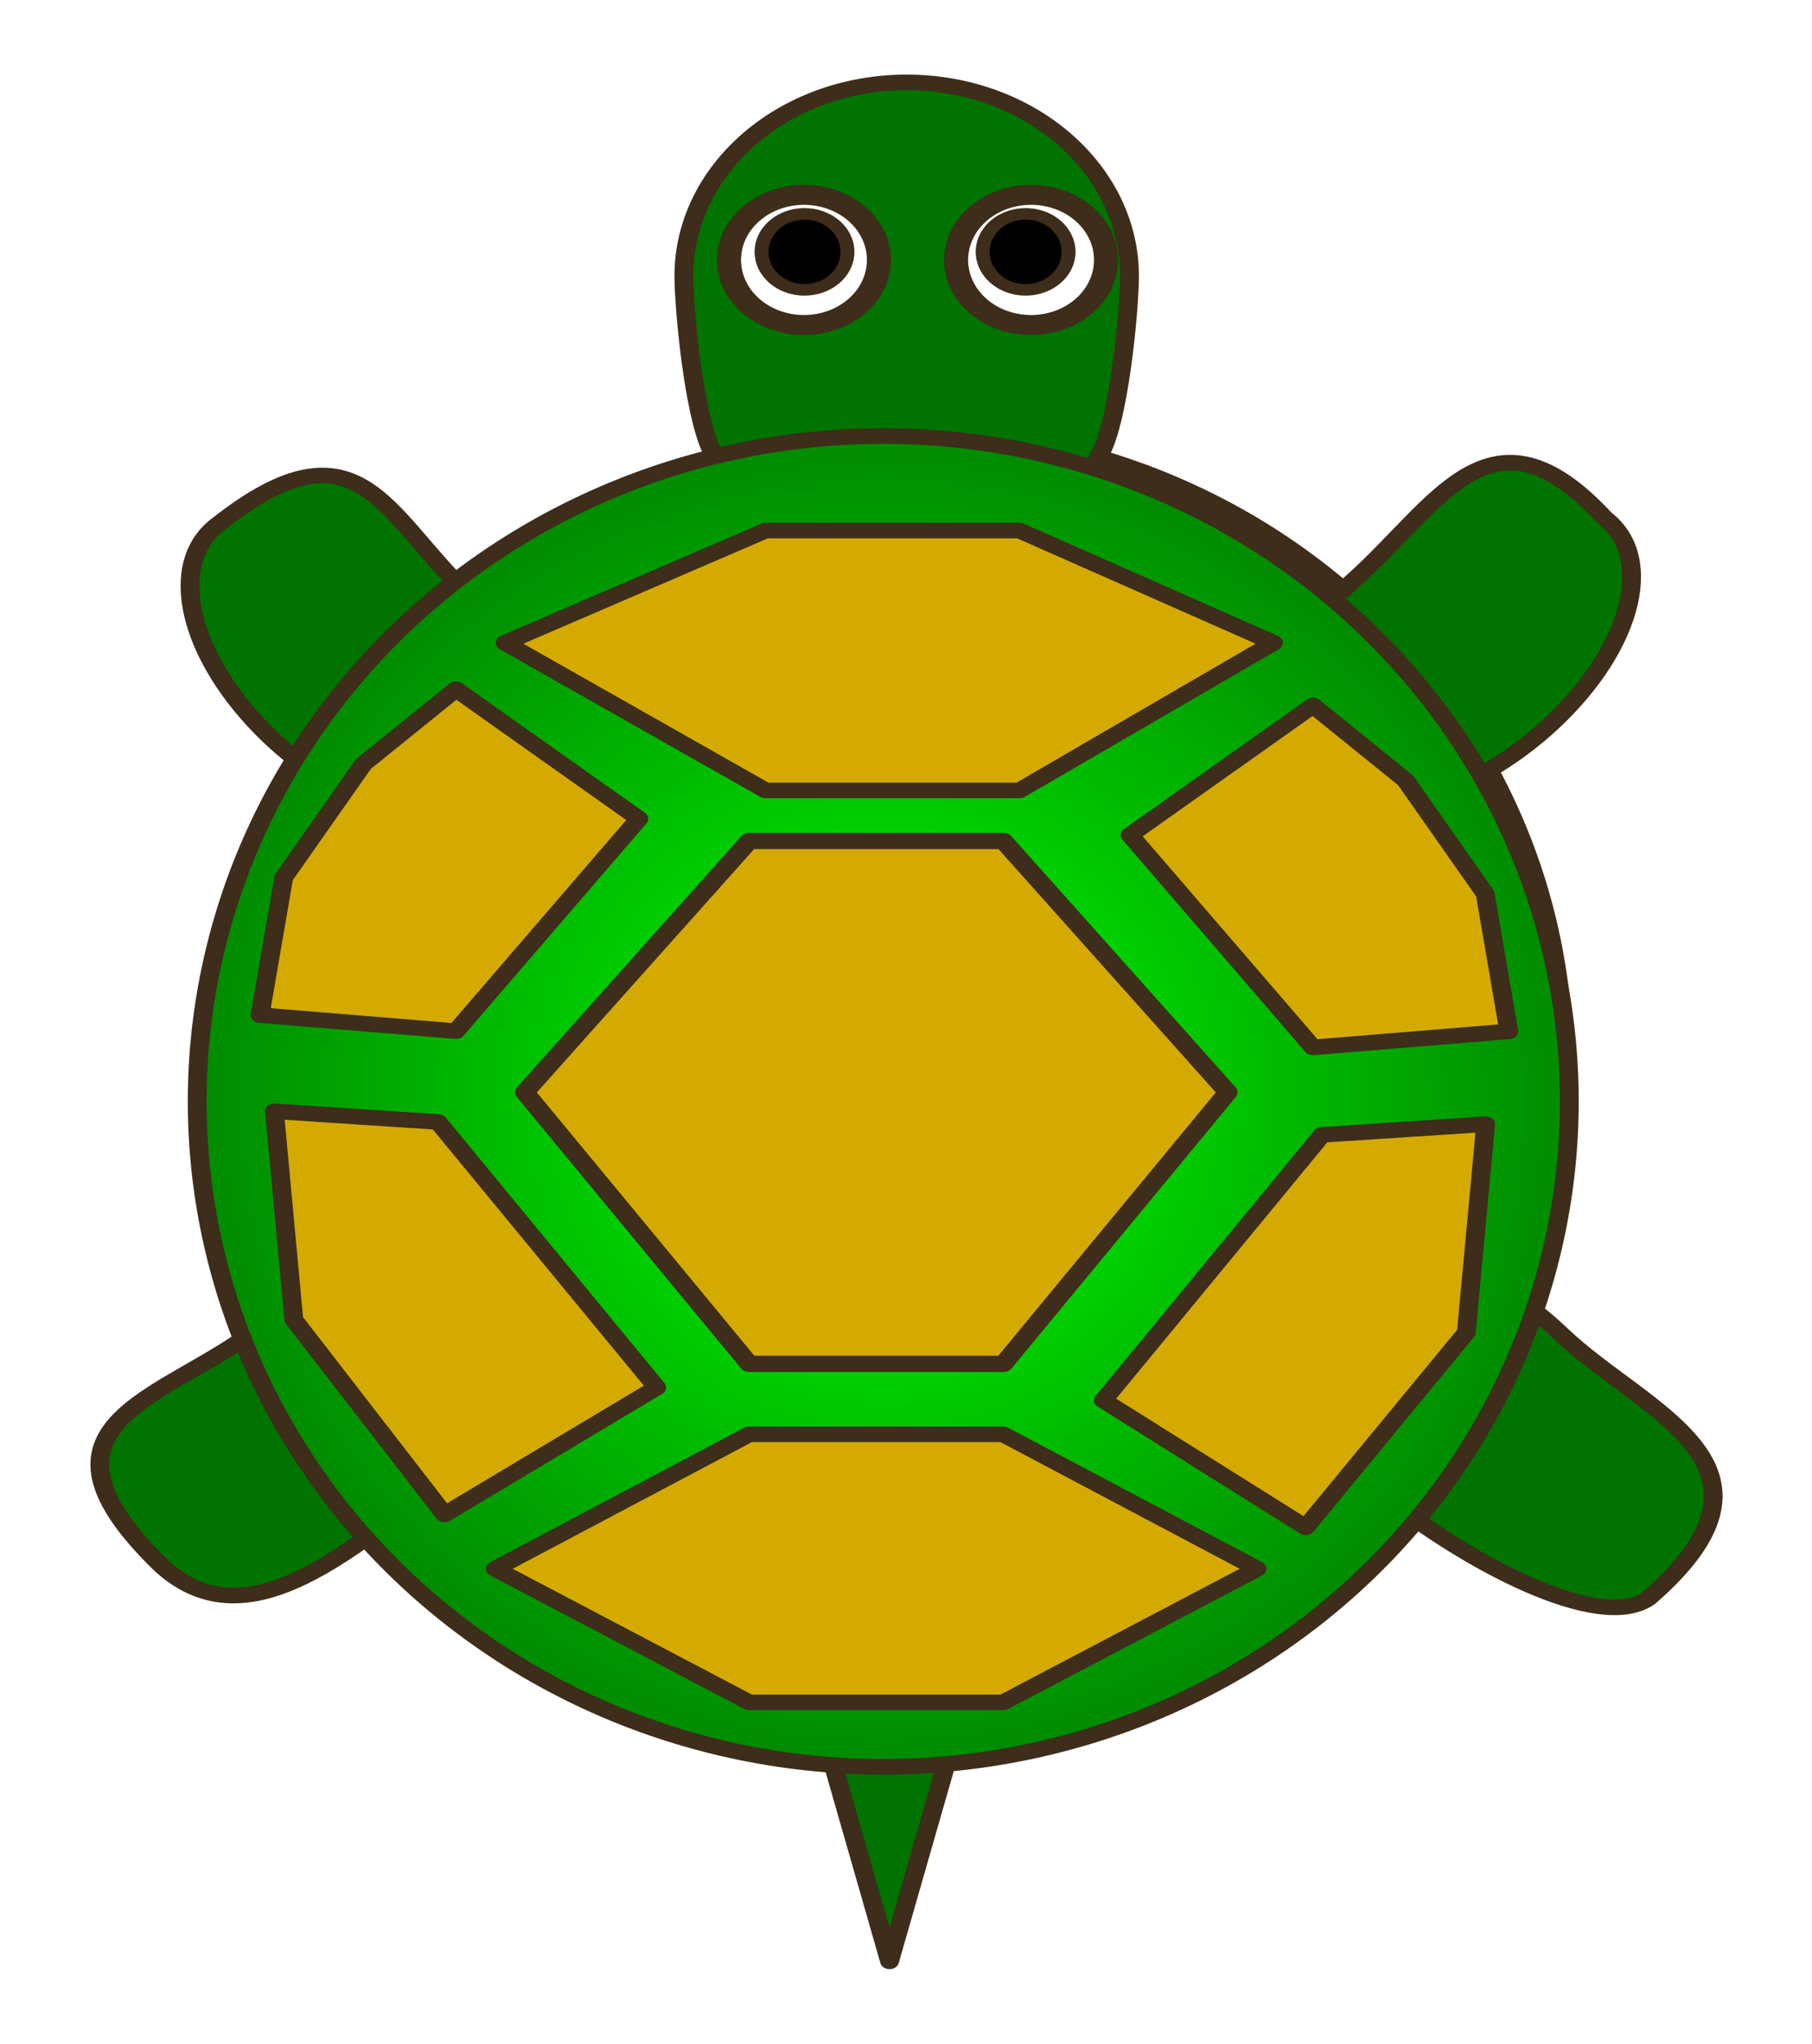 <?xml version="1.0" encoding="UTF-8" standalone="no"?>
<!-- Created with Inkscape (http://www.inkscape.org/) -->

<svg
   width="115.533mm"
   height="130.323mm"
   viewBox="48.19 65.68 115.533 130.322"
   version="1.1"
   id="svg1"
   xml:space="preserve"
   inkscape:version="1.4 (e7c3feb1, 2024-10-09)"
   sodipodi:docname="turtle.svg"
   inkscape:export-filename="turtle_drawing.svg"
   inkscape:export-xdpi="96"
   inkscape:export-ydpi="96"
   xmlns:inkscape="http://www.inkscape.org/namespaces/inkscape"
   xmlns:sodipodi="http://sodipodi.sourceforge.net/DTD/sodipodi-0.dtd"
   xmlns:xlink="http://www.w3.org/1999/xlink"
   xmlns="http://www.w3.org/2000/svg"
   xmlns:svg="http://www.w3.org/2000/svg"><sodipodi:namedview
     id="namedview1"
     pagecolor="#ffffff"
     bordercolor="#000000"
     borderopacity="0.25"
     inkscape:showpageshadow="2"
     inkscape:pageopacity="0.0"
     inkscape:pagecheckerboard="0"
     inkscape:deskcolor="#d1d1d1"
     inkscape:document-units="mm"
     inkscape:zoom="0.55870822"
     inkscape:cx="354.38892"
     inkscape:cy="258.63231"
     inkscape:window-width="1472"
     inkscape:window-height="994"
     inkscape:window-x="256"
     inkscape:window-y="58"
     inkscape:window-maximized="0"
     inkscape:current-layer="g3" /><defs
     id="defs1"><linearGradient
       id="linearGradient20"
       inkscape:collect="always"><stop
         style="stop-color:#00fd00;stop-opacity:1;"
         offset="0"
         id="stop20" /><stop
         style="stop-color:#008900;stop-opacity:1;"
         offset="1"
         id="stop21" /></linearGradient><radialGradient
       inkscape:collect="always"
       xlink:href="#linearGradient20"
       id="radialGradient21"
       cx="76.613"
       cy="152.213"
       fx="76.613"
       fy="152.213"
       r="36.982"
       gradientTransform="matrix(1,0,0,1.17,-0.979,-24.881)"
       gradientUnits="userSpaceOnUse" /><filter
       style="color-interpolation-filters:sRGB"
       inkscape:label="Matte Jelly"
       id="filter23"
       x="-0.423"
       y="-0.3"
       width="1.846"
       height="1.601"><feColorMatrix
         values="1 0 0 0 0 0 1 0 0 0 0 0 1 0 0 0 0 0 0.85 0"
         result="color"
         in="SourceGraphic"
         id="feColorMatrix22" /><feGaussianBlur
         in="SourceAlpha"
         stdDeviation="5.61"
         result="blur"
         id="feGaussianBlur22" /><feSpecularLighting
         in="blur"
         specularExponent="25"
         specularConstant="0.6"
         surfaceScale="5"
         lighting-color="#b5ff9f"
         result="specular"
         id="feSpecularLighting22"><feDistantLight
           elevation="51"
           azimuth="275"
           id="feDistantLight22" /></feSpecularLighting><feComposite
         in="specular"
         in2="SourceGraphic"
         k3="1"
         k2="1"
         operator="arithmetic"
         result="composite1"
         id="feComposite22"
         k1="0"
         k4="0" /><feComposite
         in="composite1"
         in2="color"
         operator="atop"
         result="fbSourceGraphic"
         id="feComposite23" /><feColorMatrix
         result="fbSourceGraphicAlpha"
         in="fbSourceGraphic"
         values="0 0 0 -1 0 0 0 0 -1 0 0 0 0 -1 0 0 0 0 1 0"
         id="feColorMatrix33" /><feColorMatrix
         id="feColorMatrix34"
         values="1 0 0 0 0 0 1 0 0 0 0 0 1 0 0 0 0 0 0.85 0"
         result="color"
         in="fbSourceGraphic" /><feGaussianBlur
         id="feGaussianBlur34"
         in="fbSourceGraphicAlpha"
         stdDeviation="9.3"
         result="blur" /><feSpecularLighting
         id="feSpecularLighting34"
         in="blur"
         specularExponent="25"
         specularConstant="0"
         surfaceScale="5"
         lighting-color="#b5ff9f"
         result="specular"><feDistantLight
           id="feDistantLight34"
           elevation="0"
           azimuth="91" /></feSpecularLighting><feComposite
         id="feComposite34"
         in="specular"
         in2="fbSourceGraphic"
         k3="1"
         k2="1"
         operator="arithmetic"
         result="composite1"
         k1="0"
         k4="0" /><feComposite
         id="feComposite35"
         in="composite1"
         in2="color"
         operator="atop"
         result="composite2" /></filter><filter
       style="color-interpolation-filters:sRGB"
       inkscape:label="Matte Jelly"
       id="filter37"
       x="-1.046"
       y="-0.743"
       width="3.093"
       height="2.487"><feColorMatrix
         values="1 0 0 0 0 0 1 0 0 0 0 0 1 0 0 0 0 0 0.85 0"
         result="color"
         in="SourceGraphic"
         id="feColorMatrix35" /><feGaussianBlur
         in="SourceAlpha"
         stdDeviation="9.3"
         result="blur"
         id="feGaussianBlur35" /><feSpecularLighting
         in="blur"
         specularExponent="25"
         specularConstant="0"
         surfaceScale="5"
         lighting-color="#b5ff9f"
         result="specular"
         id="feSpecularLighting35"><feDistantLight
           elevation="0"
           azimuth="91"
           id="feDistantLight35" /></feSpecularLighting><feComposite
         in="specular"
         in2="SourceGraphic"
         k3="1"
         k2="1"
         operator="arithmetic"
         result="composite1"
         id="feComposite36"
         k1="0"
         k4="0" /><feComposite
         in="composite1"
         in2="color"
         operator="atop"
         result="fbSourceGraphic"
         id="feComposite37" /><feColorMatrix
         result="fbSourceGraphicAlpha"
         in="fbSourceGraphic"
         values="0 0 0 -1 0 0 0 0 -1 0 0 0 0 -1 0 0 0 0 1 0"
         id="feColorMatrix37" /><feColorMatrix
         id="feColorMatrix38"
         values="1 0 0 0 0 0 1 0 0 0 0 0 1 0 0 0 0 0 0.85 0"
         result="color"
         in="fbSourceGraphic" /><feGaussianBlur
         id="feGaussianBlur38"
         in="fbSourceGraphicAlpha"
         stdDeviation="9.3"
         result="blur" /><feSpecularLighting
         id="feSpecularLighting38"
         in="blur"
         specularExponent="25"
         specularConstant="1.9"
         surfaceScale="5"
         lighting-color="#b5ff9f"
         result="specular"><feDistantLight
           id="feDistantLight38"
           elevation="0"
           azimuth="91" /></feSpecularLighting><feComposite
         id="feComposite38"
         in="specular"
         in2="fbSourceGraphic"
         k3="1"
         k2="1"
         operator="arithmetic"
         result="composite1"
         k1="0"
         k4="0" /><feComposite
         id="feComposite39"
         in="composite1"
         in2="color"
         operator="atop"
         result="fbSourceGraphic" /><feColorMatrix
         result="fbSourceGraphicAlpha"
         in="fbSourceGraphic"
         values="0 0 0 -1 0 0 0 0 -1 0 0 0 0 -1 0 0 0 0 1 0"
         id="feColorMatrix39" /><feColorMatrix
         id="feColorMatrix40"
         values="1 0 0 0 0 0 1 0 0 0 0 0 1 0 0 0 0 0 0.85 0"
         result="color"
         in="fbSourceGraphic" /><feGaussianBlur
         id="feGaussianBlur40"
         in="fbSourceGraphicAlpha"
         stdDeviation="9.3"
         result="blur" /><feSpecularLighting
         id="feSpecularLighting40"
         in="blur"
         specularExponent="25"
         specularConstant="1.9"
         surfaceScale="5"
         lighting-color="#b5ff9f"
         result="specular"><feDistantLight
           id="feDistantLight40"
           elevation="28"
           azimuth="91" /></feSpecularLighting><feComposite
         id="feComposite40"
         in="specular"
         in2="fbSourceGraphic"
         k3="1"
         k2="1"
         operator="arithmetic"
         result="composite1"
         k1="0"
         k4="0" /><feComposite
         id="feComposite41"
         in="composite1"
         in2="color"
         operator="atop"
         result="fbSourceGraphic" /><feColorMatrix
         result="fbSourceGraphicAlpha"
         in="fbSourceGraphic"
         values="0 0 0 -1 0 0 0 0 -1 0 0 0 0 -1 0 0 0 0 1 0"
         id="feColorMatrix41" /><feColorMatrix
         id="feColorMatrix42"
         values="1 0 0 0 0 0 1 0 0 0 0 0 1 0 0 0 0 0 0.85 0"
         result="color"
         in="fbSourceGraphic" /><feGaussianBlur
         id="feGaussianBlur42"
         in="fbSourceGraphicAlpha"
         stdDeviation="9.3"
         result="blur" /><feSpecularLighting
         id="feSpecularLighting42"
         in="blur"
         specularExponent="25"
         specularConstant="1.9"
         surfaceScale="5"
         lighting-color="#b5ff9f"
         result="specular"><feDistantLight
           id="feDistantLight42"
           elevation="28"
           azimuth="113" /></feSpecularLighting><feComposite
         id="feComposite42"
         in="specular"
         in2="fbSourceGraphic"
         k3="1"
         k2="1"
         operator="arithmetic"
         result="composite1"
         k1="0"
         k4="0" /><feComposite
         id="feComposite43"
         in="composite1"
         in2="color"
         operator="atop"
         result="composite2" /></filter><filter
       style="color-interpolation-filters:sRGB"
       inkscape:label="Matte Jelly"
       id="filter45"
       x="-1.046"
       y="-0.743"
       width="3.093"
       height="2.487"><feColorMatrix
         values="1 0 0 0 0 0 1 0 0 0 0 0 1 0 0 0 0 0 0.85 0"
         result="color"
         in="SourceGraphic"
         id="feColorMatrix43" /><feGaussianBlur
         in="SourceAlpha"
         stdDeviation="9.3"
         result="blur"
         id="feGaussianBlur43" /><feSpecularLighting
         in="blur"
         specularExponent="25"
         specularConstant="1.9"
         surfaceScale="5"
         lighting-color="#b5ff9f"
         result="specular"
         id="feSpecularLighting43"><feDistantLight
           elevation="28"
           azimuth="113"
           id="feDistantLight43" /></feSpecularLighting><feComposite
         in="specular"
         in2="SourceGraphic"
         k3="1"
         k2="1"
         operator="arithmetic"
         result="composite1"
         id="feComposite44"
         k1="0"
         k4="0" /><feComposite
         in="composite1"
         in2="color"
         operator="atop"
         result="fbSourceGraphic"
         id="feComposite45" /><feColorMatrix
         result="fbSourceGraphicAlpha"
         in="fbSourceGraphic"
         values="0 0 0 -1 0 0 0 0 -1 0 0 0 0 -1 0 0 0 0 1 0"
         id="feColorMatrix45" /><feColorMatrix
         id="feColorMatrix46"
         values="1 0 0 0 0 0 1 0 0 0 0 0 1 0 0 0 0 0 0.85 0"
         result="color"
         in="fbSourceGraphic" /><feGaussianBlur
         id="feGaussianBlur46"
         in="fbSourceGraphicAlpha"
         stdDeviation="9.3"
         result="blur" /><feSpecularLighting
         id="feSpecularLighting46"
         in="blur"
         specularExponent="25"
         specularConstant="1.9"
         surfaceScale="5"
         lighting-color="#b5ff9f"
         result="specular"><feDistantLight
           id="feDistantLight46"
           elevation="28"
           azimuth="172" /></feSpecularLighting><feComposite
         id="feComposite46"
         in="specular"
         in2="fbSourceGraphic"
         k3="1"
         k2="1"
         operator="arithmetic"
         result="composite1"
         k1="0"
         k4="0" /><feComposite
         id="feComposite47"
         in="composite1"
         in2="color"
         operator="atop"
         result="fbSourceGraphic" /><feColorMatrix
         result="fbSourceGraphicAlpha"
         in="fbSourceGraphic"
         values="0 0 0 -1 0 0 0 0 -1 0 0 0 0 -1 0 0 0 0 1 0"
         id="feColorMatrix47" /><feColorMatrix
         id="feColorMatrix48"
         values="1 0 0 0 0 0 1 0 0 0 0 0 1 0 0 0 0 0 0.85 0"
         result="color"
         in="fbSourceGraphic" /><feGaussianBlur
         id="feGaussianBlur48"
         in="fbSourceGraphicAlpha"
         stdDeviation="9.3"
         result="blur" /><feSpecularLighting
         id="feSpecularLighting48"
         in="blur"
         specularExponent="25"
         specularConstant="1.9"
         surfaceScale="5"
         lighting-color="#b5ff9f"
         result="specular"><feDistantLight
           id="feDistantLight48"
           elevation="82"
           azimuth="268" /></feSpecularLighting><feComposite
         id="feComposite48"
         in="specular"
         in2="fbSourceGraphic"
         k3="1"
         k2="1"
         operator="arithmetic"
         result="composite1"
         k1="0"
         k4="0" /><feComposite
         id="feComposite49"
         in="composite1"
         in2="color"
         operator="atop"
         result="fbSourceGraphic" /><feColorMatrix
         result="fbSourceGraphicAlpha"
         in="fbSourceGraphic"
         values="0 0 0 -1 0 0 0 0 -1 0 0 0 0 -1 0 0 0 0 1 0"
         id="feColorMatrix49" /><feColorMatrix
         id="feColorMatrix50"
         values="1 0 0 0 0 0 1 0 0 0 0 0 1 0 0 0 0 0 0.85 0"
         result="color"
         in="fbSourceGraphic" /><feGaussianBlur
         id="feGaussianBlur50"
         in="fbSourceGraphicAlpha"
         stdDeviation="9.3"
         result="blur" /><feSpecularLighting
         id="feSpecularLighting50"
         in="blur"
         specularExponent="25"
         specularConstant="0.3"
         surfaceScale="5"
         lighting-color="#b5ff9f"
         result="specular"><feDistantLight
           id="feDistantLight50"
           elevation="82"
           azimuth="268" /></feSpecularLighting><feComposite
         id="feComposite50"
         in="specular"
         in2="fbSourceGraphic"
         k3="1"
         k2="1"
         operator="arithmetic"
         result="composite1"
         k1="0"
         k4="0" /><feComposite
         id="feComposite51"
         in="composite1"
         in2="color"
         operator="atop"
         result="composite2" /></filter><filter
       style="color-interpolation-filters:sRGB"
       inkscape:label="Matte Jelly"
       id="filter53"
       x="-0.364"
       y="-0.259"
       width="1.728"
       height="1.517"><feColorMatrix
         values="1 0 0 0 0 0 1 0 0 0 0 0 1 0 0 0 0 0 0.85 0"
         result="color"
         in="SourceGraphic"
         id="feColorMatrix51" /><feGaussianBlur
         in="SourceAlpha"
         stdDeviation="9.3"
         result="blur"
         id="feGaussianBlur51" /><feSpecularLighting
         in="blur"
         specularExponent="25"
         specularConstant="0.3"
         surfaceScale="5"
         lighting-color="#b5ff9f"
         result="specular"
         id="feSpecularLighting51"><feDistantLight
           elevation="82"
           azimuth="268"
           id="feDistantLight51" /></feSpecularLighting><feComposite
         in="specular"
         in2="SourceGraphic"
         k3="1"
         k2="1"
         operator="arithmetic"
         result="composite1"
         id="feComposite52"
         k1="0"
         k4="0" /><feComposite
         in="composite1"
         in2="color"
         operator="atop"
         result="fbSourceGraphic"
         id="feComposite53" /><feColorMatrix
         result="fbSourceGraphicAlpha"
         in="fbSourceGraphic"
         values="0 0 0 -1 0 0 0 0 -1 0 0 0 0 -1 0 0 0 0 1 0"
         id="feColorMatrix53" /><feColorMatrix
         id="feColorMatrix54"
         values="1 0 0 0 0 0 1 0 0 0 0 0 1 0 0 0 0 0 0.85 0"
         result="color"
         in="fbSourceGraphic" /><feGaussianBlur
         id="feGaussianBlur54"
         in="fbSourceGraphicAlpha"
         stdDeviation="3.5"
         result="blur" /><feSpecularLighting
         id="feSpecularLighting54"
         in="blur"
         specularExponent="25"
         specularConstant="0.3"
         surfaceScale="5"
         lighting-color="#b5ff9f"
         result="specular"><feDistantLight
           id="feDistantLight54"
           elevation="82"
           azimuth="268" /></feSpecularLighting><feComposite
         id="feComposite54"
         in="specular"
         in2="fbSourceGraphic"
         k3="1"
         k2="1"
         operator="arithmetic"
         result="composite1"
         k1="0"
         k4="0" /><feComposite
         id="feComposite55"
         in="composite1"
         in2="color"
         operator="atop"
         result="composite2" /></filter><filter
       style="color-interpolation-filters:sRGB"
       inkscape:label="Matte Jelly"
       id="filter57"
       x="-0.079"
       y="-0.056"
       width="1.157"
       height="1.112"><feColorMatrix
         values="1 0 0 0 0 0 1 0 0 0 0 0 1 0 0 0 0 0 0.85 0"
         result="color"
         in="SourceGraphic"
         id="feColorMatrix55" /><feGaussianBlur
         in="SourceAlpha"
         stdDeviation="2.6"
         result="blur"
         id="feGaussianBlur55" /><feSpecularLighting
         in="blur"
         specularExponent="25"
         specularConstant="1.5"
         surfaceScale="5"
         lighting-color="#b5ff9f"
         result="specular"
         id="feSpecularLighting55"><feDistantLight
           elevation="82"
           azimuth="268"
           id="feDistantLight55" /></feSpecularLighting><feComposite
         in="specular"
         in2="SourceGraphic"
         k3="1"
         k2="1"
         operator="arithmetic"
         result="composite1"
         id="feComposite56"
         k1="0"
         k4="0" /><feComposite
         in="composite1"
         in2="color"
         operator="atop"
         result="composite2"
         id="feComposite57" /></filter><filter
       style="color-interpolation-filters:sRGB"
       inkscape:label="Matte Jelly"
       id="filter59"
       x="-0.079"
       y="-0.056"
       width="1.157"
       height="1.112"><feColorMatrix
         values="1 0 0 0 0 0 1 0 0 0 0 0 1 0 0 0 0 0 0.85 0"
         result="color"
         in="SourceGraphic"
         id="feColorMatrix57" /><feGaussianBlur
         in="SourceAlpha"
         stdDeviation="2.6"
         result="blur"
         id="feGaussianBlur57" /><feSpecularLighting
         in="blur"
         specularExponent="25"
         specularConstant="1.5"
         surfaceScale="5"
         lighting-color="#b5ff9f"
         result="specular"
         id="feSpecularLighting57"><feDistantLight
           elevation="62"
           azimuth="268"
           id="feDistantLight57" /></feSpecularLighting><feComposite
         in="specular"
         in2="SourceGraphic"
         k3="1"
         k2="1"
         operator="arithmetic"
         result="composite1"
         id="feComposite58"
         k1="0"
         k4="0" /><feComposite
         in="composite1"
         in2="color"
         operator="atop"
         result="composite2"
         id="feComposite59" /></filter><filter
       style="color-interpolation-filters:sRGB"
       inkscape:label="Matte Jelly"
       id="filter27"
       x="-0.062"
       y="-0.044"
       width="1.124"
       height="1.088"><feColorMatrix
         values="1 0 0 0 0 0 1 0 0 0 0 0 1 0 0 0 0 0 0.85 0"
         result="color"
         in="SourceGraphic"
         id="feColorMatrix26" /><feGaussianBlur
         in="SourceAlpha"
         stdDeviation="2"
         result="blur"
         id="feGaussianBlur26" /><feSpecularLighting
         in="blur"
         specularExponent="25"
         specularConstant="1"
         surfaceScale="5"
         lighting-color="#b5ff9f"
         result="specular"
         id="feSpecularLighting26"><feDistantLight
           elevation="54"
           azimuth="263"
           id="feDistantLight26" /></feSpecularLighting><feComposite
         in="specular"
         in2="SourceGraphic"
         k3="1"
         k2="1"
         operator="arithmetic"
         result="composite1"
         id="feComposite26"
         k1="0"
         k4="0" /><feComposite
         in="composite1"
         in2="color"
         operator="atop"
         result="composite2"
         id="feComposite27" /></filter></defs><g
     inkscape:label="Layer 1"
     inkscape:groupmode="layer"
     id="layer1"
     transform="translate(95.971,134.53)"><g
       id="g84"
       transform="translate(-75.883,-151.767)"><g
         id="g2"
         inkscape:export-filename="turtle_drawing.svg"
         inkscape:export-xdpi="96"
         inkscape:export-ydpi="96"><g
           id="g3"><g
             id="g27"
             transform="matrix(1.199,0,0,0.992,-6.267,1.175)"
             inkscape:export-filename="g27.svg"
             inkscape:export-xdpi="96"
             inkscape:export-ydpi="96"><path
               id="path16"
               style="fill:#007300;fill-opacity:1;fill-rule:evenodd;stroke:#3d2d1a;stroke-width:1;stroke-linejoin:round;filter:url(#filter27)"
               d="m 76.881,87.695 c -6.545,-1.22e-4 -11.851,5.578 -11.851,12.459 0.008,2.237 0.588,9.722 1.681,11.641 -4.897,1.746 -9.405,4.725 -13.205,8.727 -4.385,-5.003 -5.781,-11.476 -13.138,-4.52 -2.921,2.524 -1.729,8.688 2.661,13.767 0.841,0.965 1.763,1.846 2.733,2.612 -2.491,5.681 -3.802,11.964 -3.827,18.343 0.028,5.145 0.892,10.236 2.547,15.006 -0.571,0.484 -1.122,1.004 -1.644,1.554 -4.591,4.898 -13.731,6.144 -5.645,15.675 4.475,5.115 9.799,-0.8 14.166,-4.533 5.398,6.782 12.618,11.22 20.469,12.583 l 4.141,17.452 4.101,-17.283 c 8.485,-0.913 16.391,-5.406 22.231,-12.635 4.279,4.175 11.414,8.835 14.037,6.575 8.19,-8.605 -0.299,-11.931 -4.689,-17.009 -0.738,-0.851 -1.54,-1.638 -2.383,-2.339 1.664,-4.781 2.532,-9.887 2.56,-15.046 -0.001,-6.559 -1.362,-13.02 -3.967,-18.834 1.029,-0.739 2.014,-1.603 2.916,-2.559 4.591,-4.898 6.029,-11.009 3.213,-13.648 -6.059,-7.909 -8.821,-0.809 -13.412,4.089 -0.16,0.178 -0.316,0.358 -0.469,0.54 -3.769,-3.909 -8.22,-6.82 -13.047,-8.534 1.086,-1.915 1.664,-9.394 1.672,-11.624 -1.82e-4,-6.881 -5.306,-12.459 -11.851,-12.459 z"
               sodipodi:nodetypes="cccccccccccccccccccccccccccc" /><path
               id="path19"
               style="fill:#ffffff;fill-rule:evenodd;stroke:#3d2d1a;stroke-width:1.281;stroke-linejoin:round"
               d="m 75.405,99.107 a 3.987,4.181 0 0 1 -3.987,4.181 3.987,4.181 0 0 1 -3.987,-4.181 3.987,4.181 0 0 1 3.987,-4.181 3.987,4.181 0 0 1 3.987,4.181 z" /><path
               id="path19-9"
               style="fill:#ffffff;fill-rule:evenodd;stroke:#3d2d1a;stroke-width:1.281;stroke-linejoin:round"
               d="m 87.481,99.107 a 3.987,4.181 0 0 1 -3.987,4.181 3.987,4.181 0 0 1 -3.987,-4.181 3.987,4.181 0 0 1 3.987,-4.181 3.987,4.181 0 0 1 3.987,4.181 z" /><path
               id="path19-9-3"
               style="fill-rule:evenodd;stroke:#3d2d1a;stroke-width:0.741;stroke-linejoin:round"
               d="m 85.488,98.589 a 2.283,2.44 0 0 1 -2.283,2.44 2.283,2.44 0 0 1 -2.283,-2.44 2.283,2.44 0 0 1 2.283,-2.44 2.283,2.44 0 0 1 2.283,2.44 z" /><path
               id="path19-9-3-2"
               style="fill-rule:evenodd;stroke:#3d2d1a;stroke-width:0.741;stroke-linejoin:round"
               d="m 73.729,98.589 a 2.283,2.44 0 0 1 -2.283,2.44 2.283,2.44 0 0 1 -2.283,-2.44 2.283,2.44 0 0 1 2.283,-2.44 2.283,2.44 0 0 1 2.283,2.44 z" /><path
               id="path20"
               style="fill:url(#radialGradient21);fill-rule:evenodd;stroke:#3d2d1a;stroke-linejoin:round"
               d="M 112.117,153.192 A 36.482,42.766 0 0 1 75.634,195.957 36.482,42.766 0 0 1 39.152,153.192 36.482,42.766 0 0 1 75.634,110.426 36.482,42.766 0 0 1 112.117,153.192 Z" /><path
               style="fill:#d4aa00;fill-rule:evenodd;stroke:#3d2d1a;stroke-width:1.042;stroke-linejoin:round"
               d="m 68.505,136.453 h 13.52 L 93.957,152.602 82.025,170.06 H 68.505 L 56.573,152.602 Z"
               id="path1-27"
               sodipodi:nodetypes="ccccccc" /><path
               style="fill:#d4aa00;fill-rule:evenodd;stroke:#3d2d1a;stroke-width:1;stroke-linejoin:round"
               d="m 43.26,153.826 8.699,0.687 11.631,17.067 -11.288,8.156 -8.012,-12.519 z"
               id="path1-27-5"
               sodipodi:nodetypes="cccccc" /><path
               style="fill:#d4aa00;fill-rule:evenodd;stroke:#3d2d1a;stroke-width:1;stroke-linejoin:round"
               d="m 107.669,154.654 -8.699,0.687 -11.631,17.067 10.759,8.156 8.541,-12.519 z"
               id="path1-27-5-1"
               sodipodi:nodetypes="cccccc" /><path
               style="fill:#d4aa00;fill-rule:evenodd;stroke:#3d2d1a;stroke-width:1;stroke-linejoin:round"
               d="m 47.988,131.507 4.922,-4.807 9.729,8.325 -9.729,13.65 -10.415,-1.03 1.259,-8.843 z"
               id="path1-27-4"
               sodipodi:nodetypes="ccccccc" /><path
               style="fill:#d4aa00;fill-rule:evenodd;stroke:#3d2d1a;stroke-width:1;stroke-linejoin:round"
               d="m 103.408,132.552 -4.922,-4.807 -9.729,8.325 9.729,13.65 10.415,-1.03 -1.259,-8.843 z"
               id="path1-27-4-6"
               sodipodi:nodetypes="ccccccc" /><path
               style="fill:#d4aa00;fill-rule:evenodd;stroke:#3d2d1a;stroke-width:1;stroke-linejoin:round"
               d="m 69.373,116.503 h 13.506 l 13.506,7.211 -13.506,9.489 H 69.373 l -13.849,-9.489 z"
               id="path1-2"
               sodipodi:nodetypes="ccccccc" /><path
               style="fill:#d4aa00;fill-rule:evenodd;stroke:#3d2d1a;stroke-width:1;stroke-linejoin:round"
               d="m 68.505,191.816 h 13.506 l 13.506,-8.584 -13.506,-8.645 H 68.505 l -13.506,8.645 z"
               id="path1-2-5"
               sodipodi:nodetypes="ccccccc" /></g></g></g></g></g></svg>

